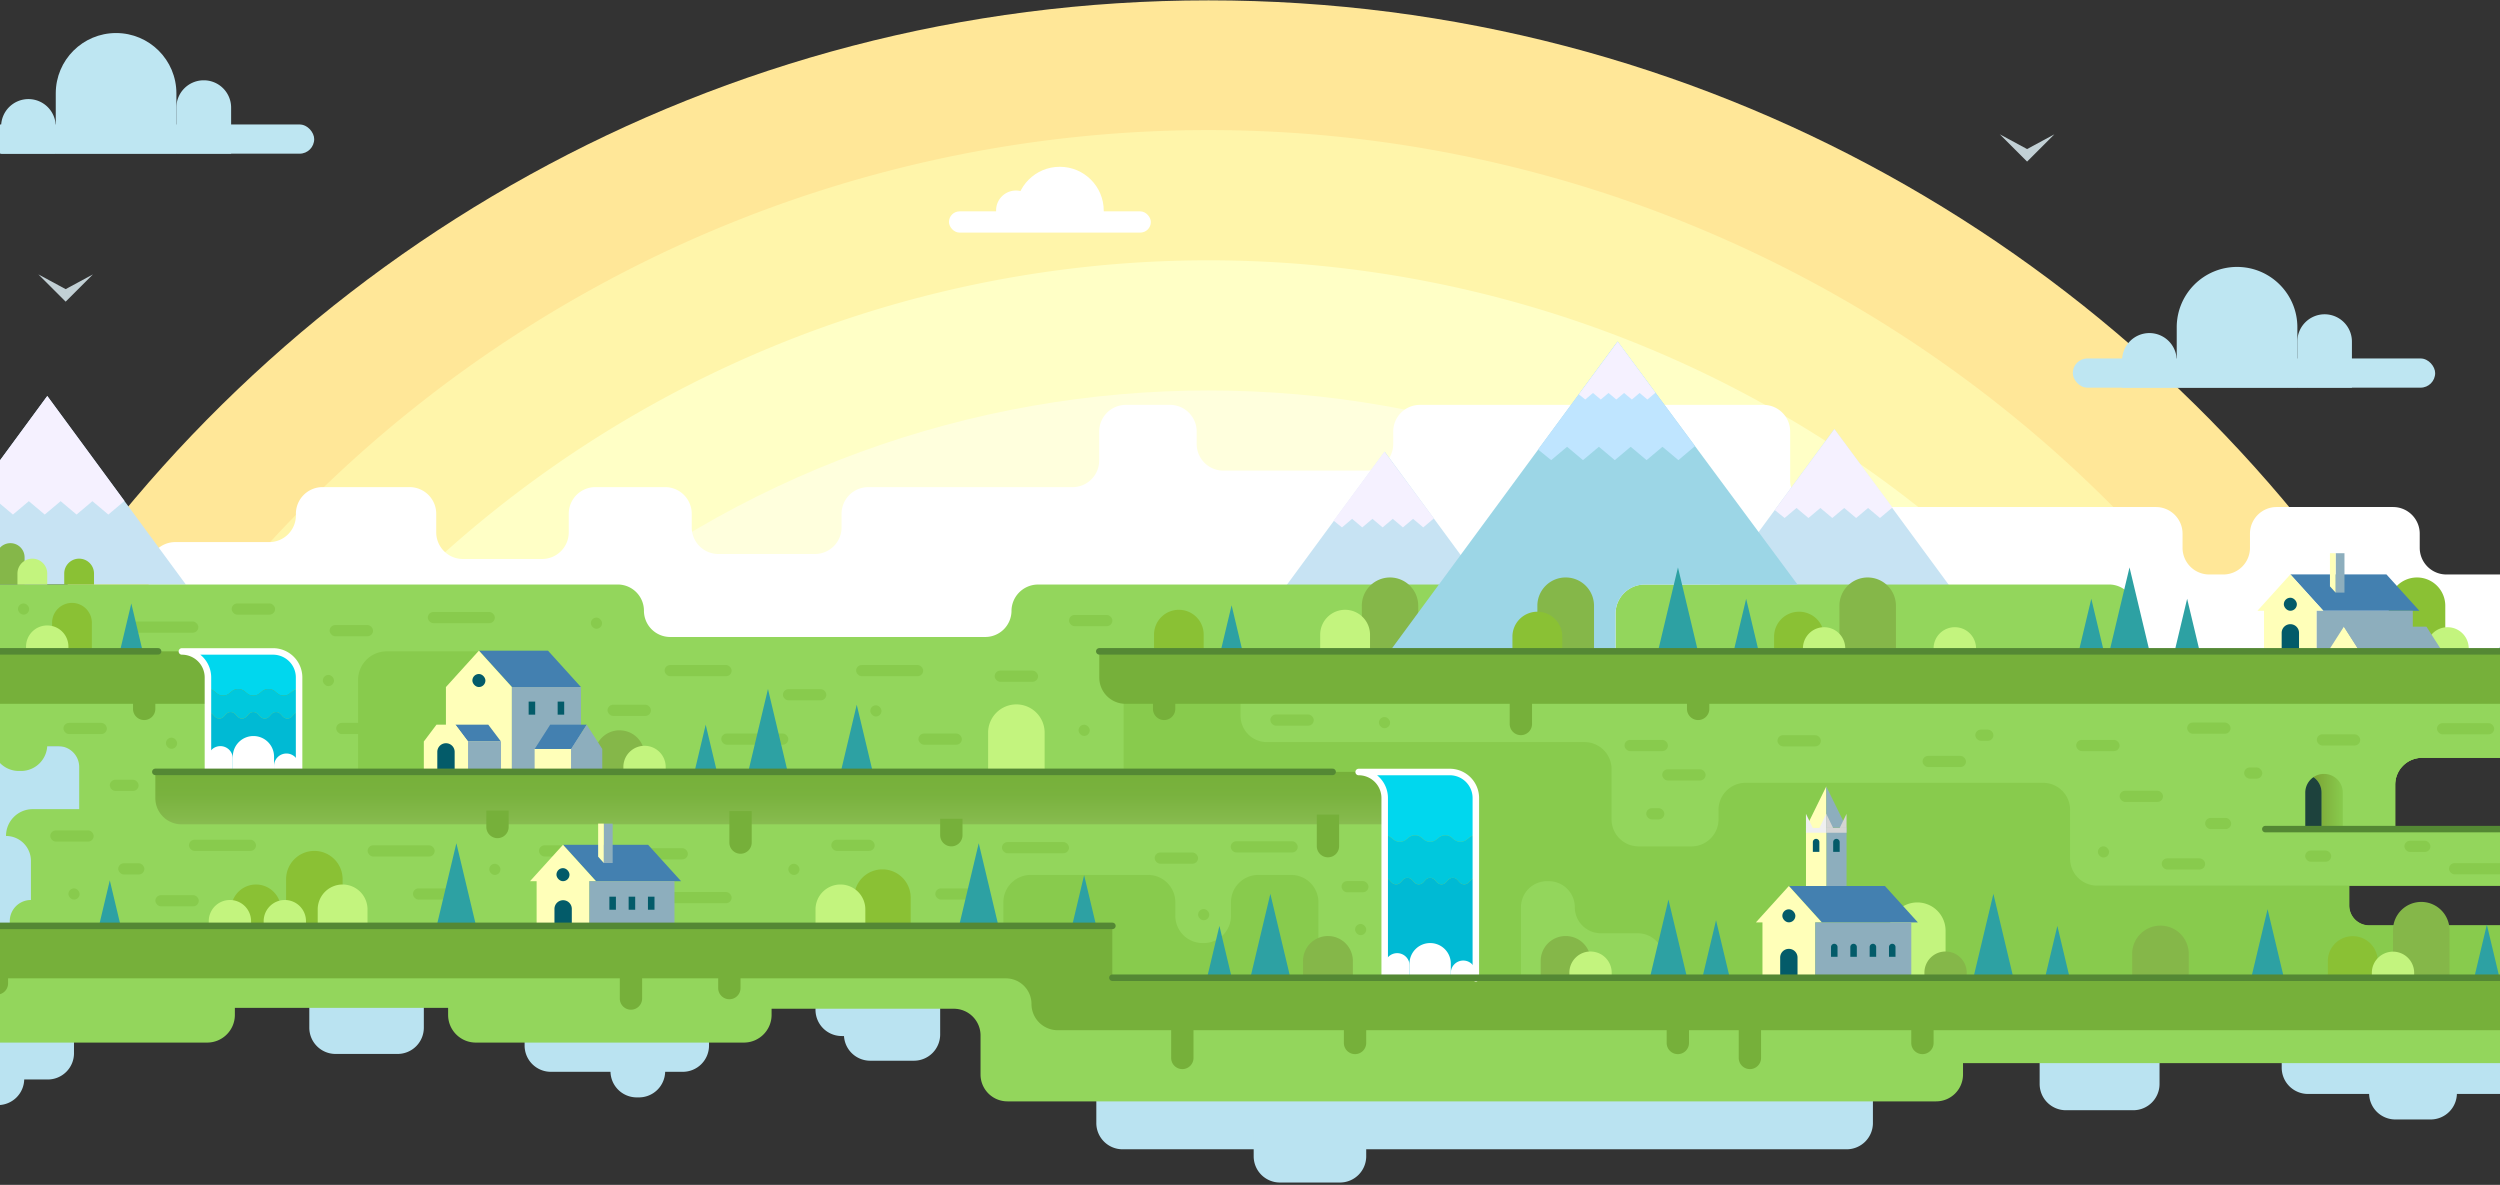 <svg width="768" height="364" viewBox="0 0 768 364" xmlns="http://www.w3.org/2000/svg"><rect x="0" y="0" width="768" height="364" fill="#333333" stroke="none"/><title>BD5F5951-5737-4FCC-8B08-D15DE33A90DB</title><defs><linearGradient x1="32112%" y1="20853%" x2="32112%" y2="34561%" id="a"><stop stop-color="#93D65C" offset="0%"/><stop stop-color="#AEE863" offset="100%"/></linearGradient><linearGradient x1="70068%" y1="21846%" x2="70068%" y2="35956%" id="b"><stop stop-color="#93D65C" offset="0%"/><stop stop-color="#AEE863" offset="100%"/></linearGradient><linearGradient x1="98288%" y1="24736%" x2="98288%" y2="28738%" id="c"><stop stop-color="#93D65C" offset="0%"/><stop stop-color="#AEE863" offset="100%"/></linearGradient><linearGradient x1="80427%" y1="29769%" x2="80427%" y2="32848%" id="d"><stop stop-color="#93D65C" offset="0%"/><stop stop-color="#AEE863" offset="100%"/></linearGradient><linearGradient x1="50%" y1=".496%" x2="50%" y2="152.978%" id="e"><stop stop-color="#76B03A" offset="0%"/><stop stop-color="#79B23E" offset="28%"/><stop stop-color="#84B94B" offset="57%"/><stop stop-color="#94C560" offset="87%"/><stop stop-color="#9ECC6C" offset="100%"/></linearGradient><linearGradient x1="46783%" y1="26420%" x2="46783%" y2="28878%" id="f"><stop stop-color="#76B03A" offset="0%"/><stop stop-color="#79B23E" offset="28%"/><stop stop-color="#84B94B" offset="57%"/><stop stop-color="#94C560" offset="87%"/><stop stop-color="#9ECC6C" offset="100%"/></linearGradient><linearGradient x1="60725%" y1="26420%" x2="60725%" y2="28878%" id="g"><stop stop-color="#76B03A" offset="0%"/><stop stop-color="#79B23E" offset="28%"/><stop stop-color="#84B94B" offset="57%"/><stop stop-color="#94C560" offset="87%"/><stop stop-color="#9ECC6C" offset="100%"/></linearGradient><linearGradient x1="54249%" y1="26420%" x2="54249%" y2="28878%" id="h"><stop stop-color="#76B03A" offset="0%"/><stop stop-color="#79B23E" offset="28%"/><stop stop-color="#84B94B" offset="57%"/><stop stop-color="#94C560" offset="87%"/><stop stop-color="#9ECC6C" offset="100%"/></linearGradient><linearGradient x1="72295%" y1="26420%" x2="72295%" y2="28878%" id="i"><stop stop-color="#76B03A" offset="0%"/><stop stop-color="#79B23E" offset="28%"/><stop stop-color="#84B94B" offset="57%"/><stop stop-color="#94C560" offset="87%"/><stop stop-color="#9ECC6C" offset="100%"/></linearGradient><linearGradient x1="70671%" y1="31603%" x2="70671%" y2="35408%" id="j"><stop stop-color="#76B03A" offset="0%"/><stop stop-color="#79B23E" offset="28%"/><stop stop-color="#84B94B" offset="57%"/><stop stop-color="#94C560" offset="87%"/><stop stop-color="#9ECC6C" offset="100%"/></linearGradient><linearGradient x1="31404%" y1="31603%" x2="31404%" y2="35408%" id="k"><stop stop-color="#76B03A" offset="0%"/><stop stop-color="#79B23E" offset="28%"/><stop stop-color="#84B94B" offset="57%"/><stop stop-color="#94C560" offset="87%"/><stop stop-color="#9ECC6C" offset="100%"/></linearGradient><linearGradient x1="73127%" y1="31603%" x2="73127%" y2="35408%" id="l"><stop stop-color="#76B03A" offset="0%"/><stop stop-color="#79B23E" offset="28%"/><stop stop-color="#84B94B" offset="57%"/><stop stop-color="#94C560" offset="87%"/><stop stop-color="#9ECC6C" offset="100%"/></linearGradient><linearGradient x1="83047%" y1="31603%" x2="83047%" y2="35408%" id="m"><stop stop-color="#76B03A" offset="0%"/><stop stop-color="#79B23E" offset="28%"/><stop stop-color="#84B94B" offset="57%"/><stop stop-color="#94C560" offset="87%"/><stop stop-color="#9ECC6C" offset="100%"/></linearGradient><linearGradient x1="53906%" y1="31603%" x2="53906%" y2="35408%" id="n"><stop stop-color="#76B03A" offset="0%"/><stop stop-color="#79B23E" offset="28%"/><stop stop-color="#84B94B" offset="57%"/><stop stop-color="#94C560" offset="87%"/><stop stop-color="#9ECC6C" offset="100%"/></linearGradient><linearGradient x1="67820%" y1="31603%" x2="67820%" y2="35408%" id="o"><stop stop-color="#76B03A" offset="0%"/><stop stop-color="#79B23E" offset="28%"/><stop stop-color="#84B94B" offset="57%"/><stop stop-color="#94C560" offset="87%"/><stop stop-color="#9ECC6C" offset="100%"/></linearGradient><linearGradient x1="90561%" y1="31603%" x2="90561%" y2="35408%" id="p"><stop stop-color="#76B03A" offset="0%"/><stop stop-color="#79B23E" offset="28%"/><stop stop-color="#84B94B" offset="57%"/><stop stop-color="#94C560" offset="87%"/><stop stop-color="#9ECC6C" offset="100%"/></linearGradient><linearGradient x1="85255%" y1="31603%" x2="85255%" y2="35408%" id="q"><stop stop-color="#76B03A" offset="0%"/><stop stop-color="#79B23E" offset="28%"/><stop stop-color="#84B94B" offset="57%"/><stop stop-color="#94C560" offset="87%"/><stop stop-color="#9ECC6C" offset="100%"/></linearGradient><linearGradient x1="50883%" y1="31603%" x2="50883%" y2="35408%" id="r"><stop stop-color="#76B03A" offset="0%"/><stop stop-color="#79B23E" offset="28%"/><stop stop-color="#84B94B" offset="57%"/><stop stop-color="#94C560" offset="87%"/><stop stop-color="#9ECC6C" offset="100%"/></linearGradient><linearGradient x1="96614%" y1="23020%" x2="96614%" y2="25270%" id="s"><stop stop-color="#76B03A" offset="0%"/><stop stop-color="#79B23E" offset="28%"/><stop stop-color="#84B94B" offset="57%"/><stop stop-color="#94C560" offset="87%"/><stop stop-color="#9ECC6C" offset="100%"/></linearGradient><linearGradient x1="67262%" y1="23020%" x2="67262%" y2="25270%" id="t"><stop stop-color="#76B03A" offset="0%"/><stop stop-color="#79B23E" offset="28%"/><stop stop-color="#84B94B" offset="57%"/><stop stop-color="#94C560" offset="87%"/><stop stop-color="#9ECC6C" offset="100%"/></linearGradient><linearGradient x1="83667%" y1="23020%" x2="83667%" y2="25270%" id="u"><stop stop-color="#76B03A" offset="0%"/><stop stop-color="#79B23E" offset="28%"/><stop stop-color="#84B94B" offset="57%"/><stop stop-color="#94C560" offset="87%"/><stop stop-color="#9ECC6C" offset="100%"/></linearGradient><linearGradient x1="78221%" y1="23020%" x2="78221%" y2="25270%" id="v"><stop stop-color="#76B03A" offset="0%"/><stop stop-color="#79B23E" offset="28%"/><stop stop-color="#84B94B" offset="57%"/><stop stop-color="#94C560" offset="87%"/><stop stop-color="#9ECC6C" offset="100%"/></linearGradient><linearGradient x1="26231%" y1="22920%" x2="26231%" y2="25183%" id="w"><stop stop-color="#76B03A" offset="0%"/><stop stop-color="#79B23E" offset="28%"/><stop stop-color="#84B94B" offset="57%"/><stop stop-color="#94C560" offset="87%"/><stop stop-color="#9ECC6C" offset="100%"/></linearGradient><linearGradient x1="35929%" y1="22920%" x2="35929%" y2="25183%" id="x"><stop stop-color="#76B03A" offset="0%"/><stop stop-color="#79B23E" offset="28%"/><stop stop-color="#84B94B" offset="57%"/><stop stop-color="#94C560" offset="87%"/><stop stop-color="#9ECC6C" offset="100%"/></linearGradient><linearGradient x1="0%" y1="49.913%" y2="49.913%" id="y"><stop stop-color="#7CA435" offset="0%"/><stop stop-color="#88CB4D" offset="100%"/></linearGradient><linearGradient x1="32451%" y1="20970%" x2="32451%" y2="34810%" id="z"><stop stop-color="#93D65C" offset="0%"/><stop stop-color="#AEE863" offset="100%"/></linearGradient></defs><g transform="translate(-197)" fill="none" fill-rule="evenodd"><path d="M929.66 195.46C852.5 77.81 719.45.11 568.25.11 417.05.11 284 77.81 206.84 195.46h722.82z" fill="#FFE798" fill-rule="nonzero"/><path d="M880.74 195.46a395.49 395.49 0 0 0-35.37-40.56 391.53 391.53 0 0 0-554.23 0 395.48 395.48 0 0 0-35.37 40.56h625-.03z" fill="#FFF5AA" fill-rule="nonzero"/><path d="M828.79 195.46a349.742 349.742 0 0 0-11.71-12.27 351.53 351.53 0 0 0-497.66 0c-4 4-7.903 8.09-11.71 12.27h521.08z" fill="#FFFFC6" fill-rule="nonzero"/><path d="M771.55 195.46c-116.835-100.671-289.755-100.671-406.59 0h406.59z" fill="#FFD" fill-rule="nonzero"/><path d="M250.86 166.53h28.85a8.19 8.19 0 0 0 8.19-8.19v-.51a8.19 8.19 0 0 1 8.19-8.19h26.73a8.19 8.19 0 0 1 8.19 8.19v5.7a8.19 8.19 0 0 0 8.19 8.19h24.33a8.19 8.19 0 0 0 8.19-8.19v-5.7a8.19 8.19 0 0 1 8.19-8.19h21.4a8.19 8.19 0 0 1 8.19 8.19V162a8.19 8.19 0 0 0 8.19 8.19h29.65a8.19 8.19 0 0 0 8.19-8.19v-4.16a8.19 8.19 0 0 1 8.19-8.19h62.76a8.19 8.19 0 0 0 8.19-8.19v-8.89a8.19 8.19 0 0 1 8.19-8.19h13.57a8.19 8.19 0 0 1 8.19 8.19v3.81a8.19 8.19 0 0 0 8.19 8.19h44a8.19 8.19 0 0 0 8.19-8.19v-3.81a8.19 8.19 0 0 1 8.19-8.19h105.56a8.19 8.19 0 0 1 8.19 8.19v15a8.19 8.19 0 0 0 8.19 8.19h104.16a8.19 8.19 0 0 1 8.19 8.19v4.34a8.19 8.19 0 0 0 8.19 8.19H880a8.19 8.19 0 0 0 8.19-8.19v-4.34a8.19 8.19 0 0 1 8.19-8.19h35.77a8.19 8.19 0 0 1 8.19 8.19v4.34a8.19 8.19 0 0 0 8.19 8.19h31a8.19 8.19 0 0 0 8.19-8.19v-4.07A8.19 8.19 0 0 1 996 156h21.4a8.19 8.19 0 0 1 8.19 8.19v11a8.19 8.19 0 0 0 8.19 8.19h45.88a8.19 8.19 0 0 0 8.19-8.19v-4.59a8.19 8.19 0 0 1 8.19-8.19h9.43a8.19 8.19 0 0 1 8.19 8.19v38.11h-871v-34a8.19 8.19 0 0 1 8.2-8.18z" fill="#FFF" fill-rule="nonzero"/><path fill="#C7E3F3" fill-rule="nonzero" d="M760.49 131.81l-51.52 70.09h103.04zm-138.1 6.94l-51.52 70.09H673.9zm-410.87-17.1l-42.58 57.92h85.16z"/><path fill="#9CD6E6" fill-rule="nonzero" d="M136.7 100.37l-73.31 99.72H210z"/><path d="M175.82 229.2h6.24a5.66 5.66 0 0 1 5.63 5.66v13.72H182a5.66 5.66 0 0 0-5.66 5.66v30.16h56.28v-55.2h-56.8z" fill="#BAE3F1" fill-rule="nonzero"/><path d="M194.73 225.85h16.79v2.93a8.06 8.06 0 0 1-8.06 8.06h-.68a8.06 8.06 0 0 1-8.06-8.06v-2.93h.01z" fill="url(#a)" fill-rule="nonzero"/><path d="M142.81 318.27h76.92v5.29a8.06 8.06 0 0 1-8.06 8.06h-60.8a8.06 8.06 0 0 1-8.06-8.06v-5.29zM292 307.28h35.2v8.43a8.06 8.06 0 0 1-8.06 8.06h-19.06a8.06 8.06 0 0 1-8.06-8.06v-8.43H292zm66.16 10.99h56.65v2.93a8.06 8.06 0 0 1-8.06 8.06h-40.53a8.06 8.06 0 0 1-8.06-8.06v-2.93zm465.42 6.79h36.83V333a8.06 8.06 0 0 1-8.06 8.06h-20.71a8.06 8.06 0 0 1-8.06-8.06v-7.94zm-376.05-17.78h16.79v2.93a8.06 8.06 0 0 1-8.06 8.06h-.68a8.06 8.06 0 0 1-8.06-8.06v-2.93h.01z" fill="#BAE3F1" fill-rule="nonzero"/><path d="M384.55 326.13h16.79v2.93a8.06 8.06 0 0 1-8.06 8.06h-.68a8.06 8.06 0 0 1-8.06-8.06v-2.93h.01zm-196.9 2.36h16.79v2.93a8.06 8.06 0 0 1-8.06 8.06h-.68a8.06 8.06 0 0 1-8.06-8.06v-2.93h.01zm346.14 8.63h238.57V345a8.06 8.06 0 0 1-8.06 8.06H541.85a8.06 8.06 0 0 1-8.06-8.06v-7.88zm364.15-12.06h75.43V328a8.06 8.06 0 0 1-8.06 8.06H906a8.06 8.06 0 0 1-8.06-8.06v-2.94z" fill="#BAE3F1" fill-rule="nonzero"/><path d="M924.76 332.91h27v2.93a8.06 8.06 0 0 1-8.06 8.06h-10.85a8.06 8.06 0 0 1-8.06-8.06v-2.93h-.03zM456.26 307h29.56v10.79a8.06 8.06 0 0 1-8.06 8.06h-13.44a8.06 8.06 0 0 1-8.06-8.06V307zm125.87 40.33h34.57v7.88a8.06 8.06 0 0 1-8.06 8.06h-18.45a8.06 8.06 0 0 1-8.06-8.06v-7.88z" fill="#BAE3F1" fill-rule="nonzero"/><path d="M1151.66 223.65v-12.14H852.77l.18-23.89a8.06 8.06 0 0 0-8.06-8.06H702.23a8.93 8.93 0 0 0-8.93 8.93v11.19l-53.94.69v-20.8H515.79a8.17 8.17 0 0 0-8.06 8.22 8.06 8.06 0 0 1-8.06 7.89h-96.79a8.06 8.06 0 0 1-8.06-8.06 8.06 8.06 0 0 0-8.06-8.06H128.67a8.06 8.06 0 0 0-8.06 8.06v20.53H13.7V220a9.22 9.22 0 0 0 9.22 9.22h192a6.41 6.41 0 0 1 6.41 6.41v12.94h-14.28a8.2 8.2 0 0 0-8.2 8.2v35.62H85.59V301a8.88 8.88 0 0 0 8.88 8.88h28.36v2.2a8.2 8.2 0 0 0 8.2 8.2h129.61c4.7 0 8.51-3.81 8.51-8.51v-2.15h65.51v2.15c0 4.7 3.81 8.51 8.51 8.51h82.35c4.7 0 8.51-3.81 8.51-8.51v-1.88h56a8.19 8.19 0 0 1 8.19 8.19v12a8.26 8.26 0 0 0 8.26 8.26h285.3a8.26 8.26 0 0 0 8.26-8.26v-3.48h194.17v3.6a8.14 8.14 0 0 0 8.14 8.14H1022a8.14 8.14 0 0 0 8.14-8.14v-3.87h51.52a8.81 8.81 0 0 0 8.81-8.81v-25.21a8 8 0 0 0-8-8h-157.7a6.12 6.12 0 0 1-6.12-6.12v-6.12h48.78a5.94 5.94 0 0 0 5.94-5.94V254.7H932.8v-13.65a8.25 8.25 0 0 1 8.25-8.25h201.46a9.15 9.15 0 0 0 9.15-9.15z" fill="url(#b)" fill-rule="nonzero"/><path d="M505.24 284.43v-7.27a8.38 8.38 0 0 1 8.38-8.38h36.06a8.38 8.38 0 0 1 8.38 8.38v4.17a8.38 8.38 0 0 0 8.38 8.38h.34a8.38 8.38 0 0 0 8.38-8.38v-4.17a8.38 8.38 0 0 1 8.38-8.38h10.1a8.38 8.38 0 0 1 8.38 8.38v23.2h-63.29v-15.93h-33.49z" fill="#88CB4D" fill-rule="nonzero"/><path d="M941 232.8h201.78a8.83 8.83 0 0 0 8.83-8.83v-12.46H835.36v-3.36H542.18v37h108.16v59.11h440.18v-12a8 8 0 0 0-8-8h-157.7a6.12 6.12 0 0 1-6.12-6.12v-6.12h48.73a5.94 5.94 0 0 0 5.94-5.94V254.7H932.8v-13.65a8.25 8.25 0 0 1 8.2-8.25z" fill="#88CB4D" fill-rule="nonzero"/><path d="M578.1 210.1v9.79a8.08 8.08 0 0 0 8.08 8.08h97.58a8.31 8.31 0 0 1 8.31 8.31v15.42a8.31 8.31 0 0 0 8.31 8.31h16.24a8.31 8.31 0 0 0 8.31-8.31v-2.91a8.31 8.31 0 0 1 8.31-8.31h91.4a8.29 8.29 0 0 1 8.29 8.29v15a8.29 8.29 0 0 0 8.29 8.29h126.22a5.94 5.94 0 0 0 5.94-5.94V254.7H932.8v-13.65a8.25 8.25 0 0 1 8.25-8.25h201.78a8.83 8.83 0 0 0 8.83-8.83v-12.46h-316.3v-1.41H578.1z" fill="url(#c)" fill-rule="nonzero"/><path d="M664.24 299.42V278.7a8 8 0 0 1 8-8h.54a8 8 0 0 1 8 8 8 8 0 0 0 8 8h11.35a8 8 0 0 1 8 8v5.67l-43.89-.95z" fill="url(#d)" fill-rule="nonzero"/><path d="M244.72 237.12h397.56a8.06 8.06 0 0 1 0 16.12h-389.5a8.06 8.06 0 0 1-8.06-8.06v-8.06z" fill="url(#e)" fill-rule="nonzero"/><path d="M346.4 249h6.86v5.05a3.43 3.43 0 1 1-6.86 0V249z" fill="url(#f)" fill-rule="nonzero"/><path d="M485.82 251.52h6.86v5.05a3.43 3.43 0 1 1-6.86 0v-5.05z" fill="url(#g)" fill-rule="nonzero"/><path d="M421.06 249.15h6.86v9.69a3.43 3.43 0 1 1-6.86 0v-9.69z" fill="url(#h)" fill-rule="nonzero"/><path d="M601.52 250.25h6.86v9.69a3.43 3.43 0 1 1-6.86 0v-9.69z" fill="url(#i)" fill-rule="nonzero"/><path d="M1108.43 300.36h-569.7v-15.93H69v8.06a8.06 8.06 0 0 0 8.06 8.06H506a7.87 7.87 0 0 1 7.87 7.87 8.06 8.06 0 0 0 8.06 8.06h578.44a8.06 8.06 0 0 0 8.06-8.06v-8.06z" fill="url(#j)" fill-rule="nonzero"/><path d="M192.62 297.06h6.86v5.05a3.43 3.43 0 1 1-6.86 0v-5.05z" fill="url(#k)" fill-rule="nonzero"/><path d="M609.84 315.35h6.86v5.05a3.43 3.43 0 1 1-6.86 0v-5.05z" fill="url(#l)" fill-rule="nonzero"/><path d="M709 315.35h6.86v5.05a3.43 3.43 0 1 1-6.86 0v-5.05z" fill="url(#m)" fill-rule="nonzero"/><path d="M417.63 298.49h6.86v5.05a3.43 3.43 0 1 1-6.86 0v-5.05z" fill="url(#n)" fill-rule="nonzero"/><path d="M556.78 315.35h6.86V325a3.43 3.43 0 1 1-6.86 0v-9.69.04z" fill="url(#o)" fill-rule="nonzero"/><path d="M784.18 315.35H791v5.05a3.43 3.43 0 1 1-6.86 0v-5.05h.04z" fill="url(#p)" fill-rule="nonzero"/><path d="M731.12 315.35H738V325a3.43 3.43 0 1 1-6.86 0v-9.69l-.02.04z" fill="url(#q)" fill-rule="nonzero"/><path d="M387.4 297.06h6.86v9.69a3.43 3.43 0 1 1-6.86 0v-9.69z" fill="url(#r)" fill-rule="nonzero"/><path d="M534.7 200.09h626.87v8.06a8.06 8.06 0 0 1-8.06 8.06H542.76a8.06 8.06 0 0 1-8.06-8.06v-8.06z" fill="url(#s)" fill-rule="nonzero"/><path d="M551.19 212.72h6.86v5.05a3.43 3.43 0 1 1-6.86 0v-5.05z" fill="url(#t)" fill-rule="nonzero"/><path d="M715.24 212.72h6.86v5.05a3.43 3.43 0 1 1-6.86 0v-5.05z" fill="url(#u)" fill-rule="nonzero"/><path d="M660.78 212.72h6.86v9.69a3.43 3.43 0 1 1-6.86 0v-9.69z" fill="url(#v)" fill-rule="nonzero"/><path d="M.72 200.09h279.12a8.06 8.06 0 0 1 0 16.12H8.78a8.06 8.06 0 0 1-8.06-8.06v-8.06z" fill="url(#w)" fill-rule="nonzero"/><path d="M237.86 212.72h6.86v5.05a3.43 3.43 0 1 1-6.86 0v-5.05z" fill="url(#x)" fill-rule="nonzero"/><path d="M200.2 166.86a4.35 4.35 0 0 1 4.35 4.35v8.35h-8.71v-8.35a4.35 4.35 0 0 1 4.36-4.35z" fill="#85B749" fill-rule="nonzero"/><path d="M206.94 171.62a4.57 4.57 0 0 1 4.57 4.57v3.38h-9.15v-3.38a4.57 4.57 0 0 1 4.58-4.57z" fill="#C3F47E" fill-rule="nonzero"/><path d="M221.31 171.62a4.57 4.57 0 0 1 4.57 4.57v3.38h-9.15v-3.38a4.57 4.57 0 0 1 4.58-4.57z" fill="#8AC134" fill-rule="nonzero"/><rect fill="#BEE6F2" fill-rule="nonzero" x="182.2" y="38.24" width="111.32" height="8.97" rx="4.485"/><path d="M205.74 30.44a8.39 8.39 0 0 0-8.39 8.39v8.39h16.77v-8.4a8.39 8.39 0 0 0-8.38-8.38zm53.83-5.77a8.39 8.39 0 0 0-8.39 8.39v14.15H268V33.06a8.39 8.39 0 0 0-8.43-8.39z" fill="#BEE6F2" fill-rule="nonzero"/><path d="M251.18 47.21h-37.05V28.68c0-10.234 8.296-18.53 18.53-18.53 10.234 0 18.53 8.296 18.53 18.53v18.53h-.01z" fill="#BEE6F2" fill-rule="nonzero"/><path fill="#C2D0D5" fill-rule="nonzero" d="M217.17 88.82l-8.39-4.53 8.39 8.38 8.38-8.38zm602.55-43.03l-8.38-4.53 8.38 8.38 8.38-8.38z"/><path d="M219.11 185.21a6.11 6.11 0 0 1 6.11 6.11v8.77H213v-8.77a6.11 6.11 0 0 1 6.11-6.11z" fill="#8AC134" fill-rule="nonzero"/><path d="M211.52 192.14a6.5 6.5 0 0 1 6.5 6.5v1.45H205v-1.45a6.5 6.5 0 0 1 6.52-6.5z" fill="#C3F47E" fill-rule="nonzero"/><rect fill="#BEE6F2" fill-rule="nonzero" x="833.76" y="110.12" width="111.32" height="8.97" rx="4.485"/><path d="M857.3 102.32a8.39 8.39 0 0 0-8.39 8.39v8.39h16.77v-8.4a8.39 8.39 0 0 0-8.38-8.38zm53.83-5.77a8.39 8.39 0 0 0-8.39 8.39v14.15h16.77v-14.15a8.39 8.39 0 0 0-8.38-8.39z" fill="#BEE6F2" fill-rule="nonzero"/><path d="M902.74 119.09h-37.05v-18.53A18.53 18.53 0 0 1 884.22 82c10.234 0 18.53 8.296 18.53 18.53v18.53l-.01.03z" fill="#BEE6F2" fill-rule="nonzero"/><path d="M916.72 243.51V255h-6.54v-11.49a5.78 5.78 0 0 0-1.7-4.09 5.33 5.33 0 0 0-.82-.67 5.74 5.74 0 0 1 3.27-1 5.77 5.77 0 0 1 5.79 5.76z" fill="url(#y)" fill-rule="nonzero"/><path d="M910.18 243.51V255h-5v-11.49a5.75 5.75 0 0 1 2.51-4.76c.295.196.57.42.82.67a5.78 5.78 0 0 1 1.67 4.09z" fill="#1D423D" fill-rule="nonzero"/><path d="M198.85 256.81a7.65 7.65 0 0 1 7.65 7.65v20h-15.3v-20a7.65 7.65 0 0 1 7.65-7.65z" fill="#BAE3F1" fill-rule="nonzero"/><path d="M206.51 276.48A6.5 6.5 0 0 1 213 283v1.45h-13V283a6.5 6.5 0 0 1 6.51-6.52z" fill="url(#z)" fill-rule="nonzero"/><path d="M293.57 261.4a8.68 8.68 0 0 1 8.68 8.68v14.35h-17.36v-14.35a8.68 8.68 0 0 1 8.68-8.68z" fill="#8AC134" fill-rule="nonzero"/><path d="M509.23 216.39a8.68 8.68 0 0 1 8.68 8.68v11.3h-17.36v-11.3a8.68 8.68 0 0 1 8.68-8.68z" fill="#C3F47E" fill-rule="nonzero"/><path d="M468.08 267.07a8.68 8.68 0 0 1 8.68 8.68v8.68H459.4v-8.68a8.68 8.68 0 0 1 8.68-8.68z" fill="#8AC134" fill-rule="nonzero"/><path d="M302.25 271.72a7.65 7.65 0 0 1 7.65 7.65v5.05h-15.3v-5.05a7.65 7.65 0 0 1 7.65-7.65zm152.93 0a7.65 7.65 0 0 1 7.65 7.65v5.05h-15.3v-5.05a7.65 7.65 0 0 1 7.65-7.65z" fill="#C3F47E" fill-rule="nonzero"/><path d="M275.64 271.72a7.65 7.65 0 0 1 7.65 7.65v5.05H268v-5.05a7.65 7.65 0 0 1 7.64-7.65z" fill="#8AC134" fill-rule="nonzero"/><path d="M284.53 276.48A6.5 6.5 0 0 1 291 283v1.45h-13V283a6.5 6.5 0 0 1 6.53-6.52zm501.47.75a8.68 8.68 0 0 1 8.68 8.68v14.35h-17.36v-14.35a8.68 8.68 0 0 1 8.68-8.68z" fill="#C3F47E" fill-rule="nonzero"/><path d="M624 177.4a8.68 8.68 0 0 1 8.68 8.68v14.35h-17.33v-14.35a8.68 8.68 0 0 1 8.65-8.68zm146.75 0a8.68 8.68 0 0 1 8.68 8.68v14.35h-17.36v-14.35a8.68 8.68 0 0 1 8.68-8.68z" fill="#85B749" fill-rule="nonzero"/><path d="M939.51 177.4a8.68 8.68 0 0 1 8.68 8.68v14.35h-17.36v-14.35a8.68 8.68 0 0 1 8.68-8.68zm-380.36 9.93a7.62 7.62 0 0 1 7.62 7.62v5.48h-15.25V195a7.62 7.62 0 0 1 7.63-7.67z" fill="#8AC134" fill-rule="nonzero"/><path d="M610.22 187.33a7.65 7.65 0 0 1 7.65 7.65V200h-15.31v-5a7.65 7.65 0 0 1 7.66-7.67z" fill="#C3F47E" fill-rule="nonzero"/><path d="M678 287.55a7.65 7.65 0 0 1 7.65 7.65v5.05H670.3v-5.05a7.65 7.65 0 0 1 7.65-7.65h.05zm-73.05 0a7.65 7.65 0 0 1 7.65 7.65v5.05h-15.31v-5.05a7.65 7.65 0 0 1 7.66-7.65zm189.73 4.76a6.5 6.5 0 0 1 6.5 6.5v1.45h-13v-1.46a6.5 6.5 0 0 1 6.5-6.5v.01z" fill="#85B749" fill-rule="nonzero"/><path d="M685.61 292.31a6.5 6.5 0 0 1 6.5 6.5v1.45h-13v-1.46a6.5 6.5 0 0 1 6.5-6.5v.01zm-417.98-15.83a6.5 6.5 0 0 1 6.5 6.5v1.45h-13V283a6.5 6.5 0 0 1 6.5-6.52z" fill="#C3F47E" fill-rule="nonzero"/><rect fill="#FFF" fill-rule="nonzero" x="488.52" y="64.93" width="62.02" height="6.53" rx="3.26"/><path d="M509.11 58.53a6.1 6.1 0 0 1 6.1 6.1v4.57H503v-4.57a6.1 6.1 0 0 1 6.11-6.1z" fill="#FFF" fill-rule="nonzero"/><path d="M522.59 51.24c7.445 0 13.48 6.035 13.48 13.48v3.48h-27v-3.48c0-7.445 6.035-13.48 13.48-13.48h.04z" fill="#FFF" fill-rule="nonzero"/><path d="M307 237.12v-28.23a8.8 8.8 0 0 1 8.8-8.8h38.38a8.8 8.8 0 0 1 8.8 8.8v28.23H307z" fill="#88CB4D" fill-rule="nonzero"/><path fill="#4380B0" fill-rule="nonzero" d="M786.17 283.36l-10.12-11.18h-29.51l10.12 11.18z"/><path fill="#FFFFB9" fill-rule="nonzero" d="M746.54 272.18l-10.13 11.18h2.02v16.36h16.21v-16.36h2.02z"/><path fill="#8DAEBD" fill-rule="nonzero" d="M754.64 283.36h29.51v16.36h-29.51z"/><path d="M746.54 291.49a2.66 2.66 0 0 1 2.66 2.66v5.57h-5.33v-5.57a2.66 2.66 0 0 1 2.67-2.66z" fill="#035B69" fill-rule="nonzero"/><rect fill="#035B69" fill-rule="nonzero" x="744.53" y="279.34" width="4.01" height="4.01" rx="2.005"/><path fill="#8DAEBD" fill-rule="nonzero" d="M758.03 254.27h6.23v17.91h-6.23z"/><path fill="#FFFFB9" fill-rule="nonzero" d="M751.8 254.27h6.23v17.91h-6.23zm6.23-12.67l-6.23 12.67h6.23z"/><path fill="#8DAEBD" fill-rule="nonzero" d="M758.03 241.6v12.67h6.23z"/><path fill="#F0F0F0" fill-rule="nonzero" d="M751.79 250v4.35h2.11zm6.24 0v4.35h-2.11z"/><path fill="#D4D4D4" fill-rule="nonzero" d="M758.03 250v4.35h2.11zm6.23 0v4.35h-2.11z"/><path fill="#F0F0F0" fill-rule="nonzero" d="M751.79 254.35h6.24v1.47h-6.24z"/><path fill="#D4D4D4" fill-rule="nonzero" d="M758.02 254.35h6.24v1.47h-6.24z"/><path d="M754.91 257.7a1 1 0 0 1 1 1v3h-2v-3a1 1 0 0 1 1-1zm11.51 32.23a1 1 0 0 1 1 1v3h-2v-3a1 1 0 0 1 1-1zm5.94 0a1 1 0 0 1 1 1v3h-2v-3a1 1 0 0 1 1-1zm5.94 0a1 1 0 0 1 1 1v3h-2v-3a1 1 0 0 1 1-1zm-17.81 0a1 1 0 0 1 1 1v3h-2v-3a1 1 0 0 1 1-1zm.66-32.23a1 1 0 0 1 1 1v3h-2v-3a1 1 0 0 1 1-1z" fill="#035B69" fill-rule="nonzero"/><path d="M387.33 224.36A7.65 7.65 0 0 1 395 232v5.05h-15.33V232a7.65 7.65 0 0 1 7.65-7.65l.01.01z" fill="#85B749" fill-rule="nonzero"/><path d="M395 229.11a6.5 6.5 0 0 1 6.5 6.5v1.45h-13v-1.45a6.5 6.5 0 0 1 6.5-6.5z" fill="#C3F47E" fill-rule="nonzero"/><path fill="#4380B0" fill-rule="nonzero" d="M375.46 211.06l-10.12-11.18h-21.22l10.13 11.18z"/><path fill="#FFFFB9" fill-rule="nonzero" d="M344.12 199.88l-10.13 11.18v25.46h20.26v-25.46z"/><path fill="#8DAEBD" fill-rule="nonzero" d="M354.25 211.06h21.22v25.46h-21.22z"/><rect fill="#035B69" fill-rule="nonzero" x="342.11" y="207.05" width="4.01" height="4.01" rx="2.005"/><path fill="#4380B0" fill-rule="nonzero" d="M361.24 230.09l4.78-7.47h11.22l-4.78 7.47z"/><path fill="#FFFFB9" fill-rule="nonzero" d="M361.24 230.09h11.22v6.43h-11.22z"/><path fill="#8DAEBD" fill-rule="nonzero" d="M377.24 222.62l-4.78 7.47v6.43h9.56v-6.43z"/><path fill="#4380B0" fill-rule="nonzero" d="M336.89 222.62l3.89 5.17h10.12l-3.9-5.17z"/><path fill="#8DAEBD" fill-rule="nonzero" d="M340.78 227.79h10.13v8.73h-10.13z"/><path fill="#FFFFB9" fill-rule="nonzero" d="M336.89 222.62h-5.8l-3.89 5.17v8.73h13.57v-8.73z"/><path d="M334 228.32a2.66 2.66 0 0 0-2.66 2.66v5.54h5.33V231a2.66 2.66 0 0 0-2.67-2.68zm34.31-12.78h2.01v4.01h-2.01zm-8.91 0h2.01v4.01h-2.01z" fill="#035B69" fill-rule="nonzero"/><path d="M749.7 187.92a7.65 7.65 0 0 1 7.65 7.65v5.05H742v-5.05a7.65 7.65 0 0 1 7.65-7.65h.05z" fill="#8AC134" fill-rule="nonzero"/><path d="M757.36 192.68a6.5 6.5 0 0 1 6.5 6.5v1.45h-13v-1.45a6.5 6.5 0 0 1 6.5-6.5zm191.53 0a6.5 6.5 0 0 1 6.5 6.5v1.45h-13v-1.45a6.5 6.5 0 0 1 6.5-6.5zm-151.35 0a6.5 6.5 0 0 1 6.5 6.5v1.45H791v-1.45a6.5 6.5 0 0 1 6.54-6.5z" fill="#C3F47E" fill-rule="nonzero"/><path d="M940.81 277.07a8.68 8.68 0 0 1 8.68 8.68v14.35h-17.36v-14.35a8.68 8.68 0 0 1 8.68-8.68zm-80.11 7.28a8.68 8.68 0 0 1 8.68 8.68v7.07H852V293a8.68 8.68 0 0 1 8.7-8.65z" fill="#85B749" fill-rule="nonzero"/><path d="M919.77 287.59a7.65 7.65 0 0 1 7.65 7.65v5.05h-15.31v-5.05a7.65 7.65 0 0 1 7.65-7.65h.01z" fill="#8AC134" fill-rule="nonzero"/><path d="M932.13 292.35a6.5 6.5 0 0 1 6.5 6.5v1.45h-13v-1.45a6.5 6.5 0 0 1 6.5-6.5z" fill="#C3F47E" fill-rule="nonzero"/><path fill="#4380B0" fill-rule="nonzero" d="M940.24 187.64l-10.13-11.18H900.6l10.13 11.18z"/><path fill="#FFFFB9" fill-rule="nonzero" d="M900.6 176.46l-10.12 11.18h2.02v12.35h16.2v-12.35h2.03z"/><path fill="#8DAEBD" fill-rule="nonzero" d="M908.7 187.64h29.51v12.35H908.7z"/><path d="M900.6 191.75a2.66 2.66 0 0 1 2.66 2.66V200h-5.33v-5.57a2.66 2.66 0 0 1 2.67-2.68z" fill="#035B69" fill-rule="nonzero"/><rect fill="#035B69" fill-rule="nonzero" x="898.59" y="183.62" width="4.01" height="4.01" rx="2.005"/><path fill="#8DAEBD" fill-rule="nonzero" d="M914.5 169.95h2.72v12.1h-2.72z"/><path fill="#FFFFB9" fill-rule="nonzero" d="M912.76 169.95v10.17l1.74 1.93v-12.1zm4.28 22.57l-4.78 7.47h9.56z"/><path fill="#8DAEBD" fill-rule="nonzero" d="M947.19 199.99l-4.78-7.47h-25.37l4.78 7.47z"/><path d="M650.3 245.1v11.5c-2.33 0-2.33 2-4.66 2s-2.33-2-4.65-2c-2.32 0-2.33 2-4.66 2s-2.32-2-4.64-2-2.33 2-4.65 2c-2.32 0-2.33-2-4.65-2v-11.5a8 8 0 0 0-8-8h27.9a8 8 0 0 1 8.01 8z" fill="#00D7EE" fill-rule="nonzero"/><path d="M650.3 256.6v13.07c-1.75 0-1.75 2-3.5 2s-1.75-2-3.49-2c-1.74 0-1.75 2-3.49 2-1.74 0-1.74-2-3.49-2-1.75 0-1.74 2-3.48 2s-1.75-2-3.49-2c-1.74 0-1.74 2-3.48 2s-1.75-2-3.49-2V256.6c2.32 0 2.32 2 4.65 2 2.33 0 2.32-2 4.65-2 2.33 0 2.32 2 4.64 2s2.33-2 4.66-2 2.32 2 4.65 2c2.33 0 2.36-2 4.66-2z" fill="#00C8DD" fill-rule="nonzero"/><path d="M650.3 269.67v30.79h-27.91v-30.79c1.74 0 1.74 2 3.49 2 1.75 0 1.74-2 3.48-2s1.74 2 3.49 2c1.75 0 1.74-2 3.48-2s1.75 2 3.49 2c1.74 0 1.74-2 3.49-2 1.75 0 1.74 2 3.49 2 1.75 0 1.75-2 3.5-2z" fill="#00BAD4" fill-rule="nonzero"/><path d="M626.21 292.81a3.82 3.82 0 0 1 3.82 3.82v3.82h-7.64v-3.82a3.82 3.82 0 0 1 3.82-3.82zm20.3 2.27a3.82 3.82 0 0 1 3.82 3.82v1.55h-7.64v-1.55a3.82 3.82 0 0 1 3.82-3.82z" fill="#FFF" fill-rule="nonzero"/><path d="M636.36 289.71a6.33 6.33 0 0 1 6.33 6.33v4.41H630V296a6.33 6.33 0 0 1 6.36-6.29z" fill="#FFF" fill-rule="nonzero"/><path d="M622.38 299.72v-54.56a8 8 0 0 0-8-8h28a8 8 0 0 1 8 8v55.35" stroke="#FFF" stroke-width="2" stroke-linecap="round" stroke-linejoin="round"/><path d="M288.79 208.06v3.62c-2.33 0-2.33 2-4.66 2s-2.33-2-4.65-2c-2.32 0-2.33 2-4.66 2s-2.32-2-4.64-2-2.33 2-4.65 2c-2.32 0-2.33-2-4.65-2v-3.62a8 8 0 0 0-8-8h27.9a8 8 0 0 1 8.01 8z" fill="#00D7EE" fill-rule="nonzero"/><path d="M288.79 211.67v7.07c-1.75 0-1.75 2-3.5 2s-1.75-2-3.49-2c-1.74 0-1.75 2-3.49 2-1.74 0-1.74-2-3.49-2-1.75 0-1.74 2-3.48 2s-1.75-2-3.49-2c-1.74 0-1.74 2-3.48 2s-1.75-2-3.49-2v-7.07c2.32 0 2.32 2 4.65 2 2.33 0 2.32-2 4.65-2 2.33 0 2.32 2 4.64 2s2.33-2 4.66-2 2.32 2 4.65 2c2.33 0 2.33-2 4.66-2z" fill="#00C8DD" fill-rule="nonzero"/><path d="M288.79 218.74v18.11h-27.91v-18.11c1.74 0 1.74 2 3.49 2 1.75 0 1.74-2 3.48-2s1.74 2 3.49 2c1.75 0 1.74-2 3.48-2s1.75 2 3.49 2c1.74 0 1.74-2 3.49-2 1.75 0 1.74 2 3.49 2 1.75 0 1.71-2 3.5-2z" fill="#00BAD4" fill-rule="nonzero"/><path d="M264.7 229.21a3.82 3.82 0 0 1 3.82 3.82v3.82h-7.64V233a3.82 3.82 0 0 1 3.82-3.79zm20.3 2.27a3.82 3.82 0 0 1 3.82 3.82v1.55h-7.64v-1.55a3.82 3.82 0 0 1 3.82-3.82z" fill="#FFF" fill-rule="nonzero"/><path d="M274.86 226.11a6.33 6.33 0 0 1 6.33 6.33v4.41h-12.67v-4.41a6.33 6.33 0 0 1 6.33-6.33h.01z" fill="#FFF" fill-rule="nonzero"/><path d="M260.88 237.07v-28.95a8 8 0 0 0-8-8h28a8 8 0 0 1 8 8v28.79" stroke="#FFF" stroke-width="2" stroke-linecap="round" stroke-linejoin="round"/><rect fill="#88CB4D" fill-rule="nonzero" x="587.25" y="219.49" width="13.34" height="3.44" rx="1.72"/><rect fill="#88CB4D" fill-rule="nonzero" x="609.12" y="270.67" width="8.28" height="3.44" rx="1.72"/><rect fill="#88CB4D" fill-rule="nonzero" x="479.15" y="225.34" width="13.34" height="3.44" rx="1.72"/><rect fill="#88CB4D" fill-rule="nonzero" x="437.51" y="211.71" width="13.34" height="3.44" rx="1.72"/><rect fill="#88CB4D" fill-rule="nonzero" x="484.33" y="272.91" width="13.34" height="3.44" rx="1.72"/><rect fill="#88CB4D" fill-rule="nonzero" x="452.37" y="257.96" width="13.34" height="3.44" rx="1.72"/><rect fill="#88CB4D" fill-rule="nonzero" x="394.98" y="260.56" width="13.34" height="3.44" rx="1.72"/><rect fill="#88CB4D" fill-rule="nonzero" x="298.26" y="192.02" width="13.34" height="3.44" rx="1.72"/><rect fill="#88CB4D" fill-rule="nonzero" x="323.86" y="272.91" width="13.34" height="3.44" rx="1.72"/><rect fill="#88CB4D" fill-rule="nonzero" x="244.73" y="274.99" width="13.34" height="3.44" rx="1.72"/><rect fill="#88CB4D" fill-rule="nonzero" x="212.44" y="255.1" width="13.34" height="3.44" rx="1.72"/><rect fill="#88CB4D" fill-rule="nonzero" x="230.73" y="239.54" width="8.85" height="3.44" rx="1.72"/><rect fill="#88CB4D" fill-rule="nonzero" x="268.17" y="185.38" width="13.34" height="3.44" rx="1.72"/><rect fill="#88CB4D" fill-rule="nonzero" x="216.49" y="222.07" width="13.34" height="3.44" rx="1.72"/><rect fill="#88CB4D" fill-rule="nonzero" x="383.63" y="216.49" width="13.34" height="3.44" rx="1.72"/><rect fill="#88CB4D" fill-rule="nonzero" x="362.57" y="259.68" width="13.34" height="3.44" rx="1.72"/><rect fill="#88CB4D" fill-rule="nonzero" x="300.28" y="222.07" width="13.34" height="3.44" rx="1.72"/><rect fill="#88CB4D" fill-rule="nonzero" x="525.39" y="188.92" width="13.34" height="3.44" rx="1.72"/><rect fill="#88CB4D" fill-rule="nonzero" x="696.05" y="227.3" width="13.34" height="3.44" rx="1.72"/><rect fill="#88CB4D" fill-rule="nonzero" x="502.56" y="206.01" width="13.34" height="3.44" rx="1.72"/><rect fill="#88CB4D" fill-rule="nonzero" x="551.71" y="261.89" width="13.34" height="3.44" rx="1.72"/><rect fill="#88CB4D" fill-rule="nonzero" x="460" y="204.29" width="20.6" height="3.44" rx="1.72"/><rect fill="#88CB4D" fill-rule="nonzero" x="504.8" y="258.68" width="20.6" height="3.44" rx="1.72"/><rect fill="#88CB4D" fill-rule="nonzero" x="575.07" y="258.43" width="20.6" height="3.44" rx="1.72"/><rect fill="#88CB4D" fill-rule="nonzero" x="401.16" y="204.29" width="20.6" height="3.44" rx="1.72"/><rect fill="#88CB4D" fill-rule="nonzero" x="401.16" y="274.03" width="20.6" height="3.44" rx="1.72"/><rect fill="#88CB4D" fill-rule="nonzero" x="418.57" y="225.34" width="20.6" height="3.44" rx="1.72"/><rect fill="#88CB4D" fill-rule="nonzero" x="328.42" y="188" width="20.6" height="3.44" rx="1.72"/><rect fill="#88CB4D" fill-rule="nonzero" x="309.93" y="259.68" width="20.6" height="3.44" rx="1.72"/><rect fill="#88CB4D" fill-rule="nonzero" x="237.34" y="190.93" width="20.6" height="3.44" rx="1.72"/><rect fill="#88CB4D" fill-rule="nonzero" x="255.05" y="257.96" width="20.6" height="3.44" rx="1.72"/><rect fill="#88CB4D" fill-rule="nonzero" x="707.63" y="236.33" width="13.34" height="3.44" rx="1.72"/><rect fill="#88CB4D" fill-rule="nonzero" x="743.03" y="225.85" width="13.34" height="3.44" rx="1.72"/><rect fill="#88CB4D" fill-rule="nonzero" x="787.61" y="232.21" width="13.34" height="3.44" rx="1.72"/><rect fill="#88CB4D" fill-rule="nonzero" x="841.47" y="259.99" width="3.44" height="3.44" rx="1.72"/><rect fill="#88CB4D" fill-rule="nonzero" x="848.14" y="242.92" width="13.34" height="3.44" rx="1.72"/><rect fill="#88CB4D" fill-rule="nonzero" x="874.42" y="251.26" width="8" height="3.44" rx="1.72"/><rect fill="#88CB4D" fill-rule="nonzero" x="935.63" y="258.28" width="8" height="3.44" rx="1.72"/><rect fill="#88CB4D" fill-rule="nonzero" x="905.15" y="261.29" width="8" height="3.44" rx="1.72"/><rect fill="#88CB4D" fill-rule="nonzero" x="949.33" y="265.15" width="17.57" height="3.44" rx="1.72"/><rect fill="#88CB4D" fill-rule="nonzero" x="945.64" y="222.15" width="17.57" height="3.44" rx="1.72"/><rect fill="#88CB4D" fill-rule="nonzero" x="861.08" y="263.68" width="13.34" height="3.44" rx="1.72"/><rect fill="#88CB4D" fill-rule="nonzero" x="834.8" y="227.3" width="13.34" height="3.44" rx="1.72"/><rect fill="#88CB4D" fill-rule="nonzero" x="868.89" y="221.97" width="13.34" height="3.44" rx="1.72"/><rect fill="#88CB4D" fill-rule="nonzero" x="908.72" y="225.58" width="13.34" height="3.44" rx="1.72"/><rect fill="#88CB4D" fill-rule="nonzero" x="702.72" y="248.28" width="5.57" height="3.44" rx="1.72"/><rect fill="#88CB4D" fill-rule="nonzero" x="803.81" y="224.13" width="5.57" height="3.44" rx="1.72"/><rect fill="#88CB4D" fill-rule="nonzero" x="886.4" y="235.77" width="5.57" height="3.44" rx="1.72"/><rect fill="#88CB4D" fill-rule="nonzero" x="620.6" y="220.27" width="3.44" height="3.44" rx="1.72"/><rect fill="#88CB4D" fill-rule="nonzero" x="613.27" y="283.84" width="3.44" height="3.44" rx="1.72"/><rect fill="#88CB4D" fill-rule="nonzero" x="528.33" y="222.64" width="3.44" height="3.44" rx="1.72"/><rect fill="#88CB4D" fill-rule="nonzero" x="565.05" y="279.26" width="3.44" height="3.44" rx="1.72"/><rect fill="#88CB4D" fill-rule="nonzero" x="464.36" y="216.67" width="3.44" height="3.44" rx="1.72"/><rect fill="#88CB4D" fill-rule="nonzero" x="439.17" y="265.35" width="3.44" height="3.44" rx="1.72"/><rect fill="#88CB4D" fill-rule="nonzero" x="378.51" y="189.72" width="3.44" height="3.44" rx="1.72"/><rect fill="#88CB4D" fill-rule="nonzero" x="296.17" y="207.34" width="3.44" height="3.44" rx="1.72"/><rect fill="#88CB4D" fill-rule="nonzero" x="347.3" y="265.35" width="3.44" height="3.44" rx="1.72"/><rect fill="#88CB4D" fill-rule="nonzero" x="202.52" y="185.38" width="3.44" height="3.44" rx="1.72"/><rect fill="#88CB4D" fill-rule="nonzero" x="218.02" y="272.91" width="3.44" height="3.44" rx="1.72"/><rect fill="#88CB4D" fill-rule="nonzero" x="247.97" y="226.6" width="3.44" height="3.44" rx="1.72"/><rect fill="#88CB4D" fill-rule="nonzero" x="233.32" y="265.2" width="8.03" height="3.44" rx="1.72"/><path fill="#2DA1A3" fill-rule="nonzero" d="M969.84 178.32l-5.09 21.36h10.18zm-118.65-4.02l-6.05 25.38h12.1zm-41.82 100.28l-6.05 25.38h12.09zm151.59 9.46l-3.79 15.92h7.58zm-373.71-9.46l-6.04 25.38h12.09zm-154.33-62.92l-6.05 25.39h12.09zm-95.72 47.37l-6.05 25.38h12.1zm160.47 0l-6.04 25.38h12.09zm-37.48-42.54l-4.89 20.56h9.79zm-46.4 6.13l-3.43 14.43h6.87zm-176.45-37.24l-3.44 14.42h6.87zm-6.61 85.06l-3.43 14.43h6.87zm344.62-84.5l-3.44 14.43h6.87zm264.1-2l-3.75 15.74h7.5zm-106.03 0l-3.75 15.74h7.5zm135.47 0l-3.75 15.74h7.5zm-39.87 100.5l-3.75 15.74h7.49zm64.58-5.14l-4.97 20.88h9.94zm-322 5.14l-3.75 15.74h7.5zm-41.56-15.61l-3.74 15.74h7.49zm179.51 7.52l-5.67 23.83h11.35zm14.62 6.34l-4.16 17.49h8.33z"/><path fill="#4380B0" fill-rule="nonzero" d="M406.23 270.7l-10.13-11.18h-26.15l10.13 11.18z"/><path fill="#FFFFB9" fill-rule="nonzero" d="M369.95 259.52l-10.13 11.18h2.03v14.09h16.2V270.7h2.03z"/><path fill="#8DAEBD" fill-rule="nonzero" d="M378.05 270.7h26.15v14.08h-26.15z"/><path d="M370 276.55a2.66 2.66 0 0 1 2.66 2.66v5.57h-5.33v-5.57a2.66 2.66 0 0 1 2.66-2.66h.01z" fill="#035B69" fill-rule="nonzero"/><rect fill="#035B69" fill-rule="nonzero" x="367.94" y="266.69" width="4.01" height="4.01" rx="2.005"/><path fill="#8DAEBD" fill-rule="nonzero" d="M382.49 253.02h2.72v12.1h-2.72z"/><path fill="#FFFFB9" fill-rule="nonzero" d="M380.75 253.02v10.16l1.74 1.93v-12.09z"/><path fill="#035B69" fill-rule="nonzero" d="M384.2 275.46h2.01v4.01h-2.01zm11.85 0h2.01v4.01h-2.01zm-5.93 0h2.01v4.01h-2.01z"/><path d="M693.93 104.93L624 200h69.28v-11.42a9 9 0 0 1 9-9h46.92l-55.27-74.65z" fill="#9CD6E6" fill-rule="nonzero"/><path d="M678 177.4a8.68 8.68 0 0 1 8.68 8.68v14.35h-17.4v-14.35a8.68 8.68 0 0 1 8.72-8.68z" fill="#85B749" fill-rule="nonzero"/><path d="M669.28 187.92a7.65 7.65 0 0 1 7.65 7.65v5.05h-15.31v-5.05a7.65 7.65 0 0 1 7.66-7.65z" fill="#8AC134" fill-rule="nonzero"/><path fill="#2DA1A3" fill-rule="nonzero" d="M712.47 174.3l-6.04 25.38h12.09z"/><path d="M973.41 254.7h-80.5M.72 200.09h244.85M69 284.43h469.73m0 15.93h569.7m-863.71-63.24h361.66m-71.68-37.03h626.88" stroke="#548834" stroke-width="2" stroke-linecap="round"/><path fill="#F5F1FF" fill-rule="nonzero" d="M235.23 153.9l-4.95 4.17-4.89-4.11-4.87 4.11-4.89-4.11-4.89 4.11-4.88-4.11-4.89 4.11-4.88-4.11-4.89 4.11-4.02-3.25 24.35-33.17z"/><path fill="#BFE5FF" fill-rule="nonzero" d="M717.71 137.04l-5.11 4.31-4.89-4.1-4.88 4.1-4.88-4.1-4.89 4.1-4.88-4.1-4.89 4.1-4.88-4.1-4.89 4.1-4.02-3.25 24.44-33.17z"/><path fill="#F5F1FF" fill-rule="nonzero" d="M705.56 120.64l-2.48 2.09-2.39-2.01-2.38 2.01-2.39-2.01-2.39 2.01-2.38-2.01-2.39 2.01-2.39-2.01-2.38 2.01-1.97-1.59 11.94-16.21zm-68.07 38.62l-3.27 2.76-3.12-2.63-3.12 2.63-3.12-2.63-3.12 2.63-3.12-2.63-3.13 2.63-3.12-2.63-3.12 2.63-2.57-2.08 15.62-21.19zm140.87-3.36l-3.83 3.23-3.66-3.08-3.66 3.08-3.67-3.08-3.66 3.08-3.66-3.08-3.67 3.08-3.66-3.08-3.66 3.08-3.02-2.44 18.32-24.88z"/></g></svg>